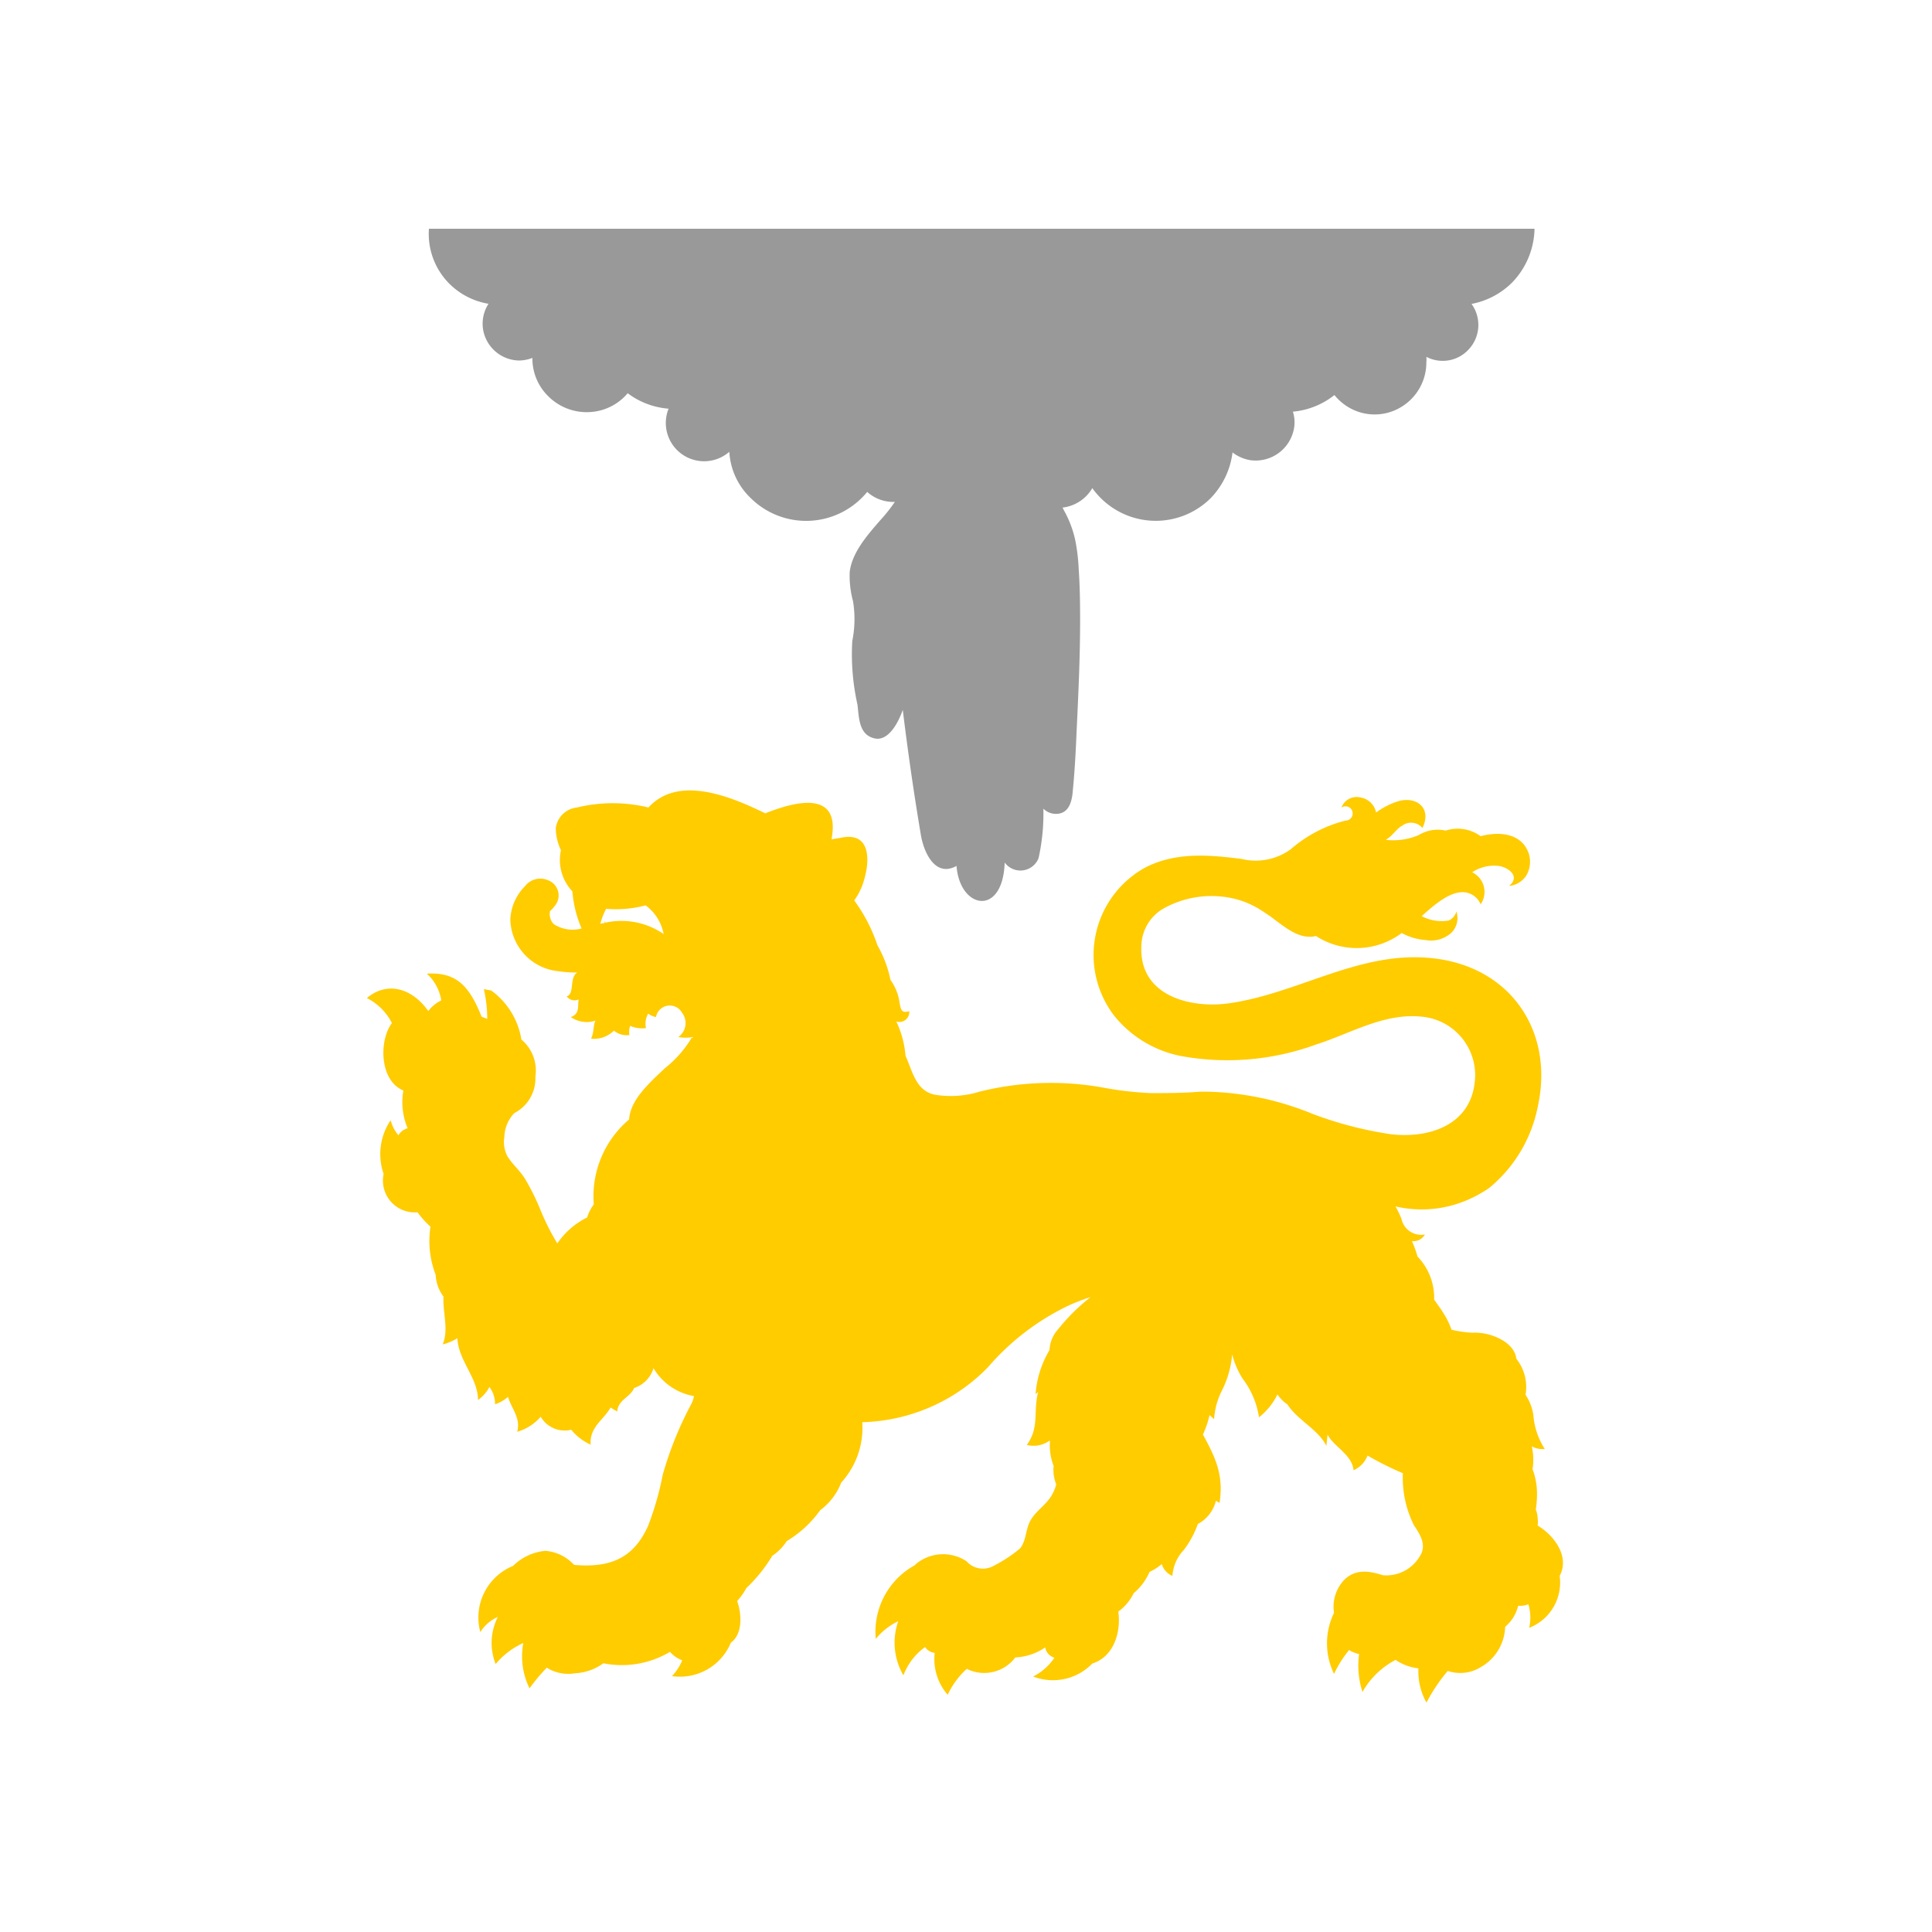 <svg id="city_psk" data-name="psk" xmlns="http://www.w3.org/2000/svg" width="52.5mm" height="52.5mm" viewBox="0 0 148.82 148.82">
  <title>psk</title>
  <g id="psk">
    <path id="path3216" d="M118.2,17.72a6.12,6.12,0,0,1-1.73,4.05,6,6,0,0,1-3.12,1.64,2.76,2.76,0,0,1-.28,3.57,2.71,2.71,0,0,1-3,.6l-0.2-.09a2.15,2.15,0,0,1,0,.43h0a4,4,0,0,1-1.84,3.37,3.93,3.93,0,0,1-4.05.14,4,4,0,0,1-1.19-1,6,6,0,0,1-3.2,1.28,2.71,2.71,0,0,1,0,1.64,3,3,0,0,1-3.26,2.1,3.05,3.05,0,0,1-1.39-.6,6.14,6.14,0,0,1-1.7,3.54,6,6,0,0,1-9.1-.79,3.06,3.06,0,0,1-2.3,1.5c0.06,0.09.09,0.17,0.14,0.26a8.22,8.22,0,0,1,.85,2.27,14.74,14.74,0,0,1,.26,2.18c0.09,1.3.11,2.61,0.11,3.94,0,2.95-.14,5.84-0.28,8.79-0.06,1.45-.14,2.89-0.28,4.34-0.06.82-.28,1.87-1.39,1.81a1.37,1.37,0,0,1-.88-0.4A15.79,15.79,0,0,1,80,66.1a1.5,1.5,0,0,1-2.61.34c-0.14,4.2-3.46,3.6-3.71.26-1.62.91-2.52-1-2.75-2.41-0.54-3.2-1-6.41-1.39-9.61-0.45,1.28-1.25,2.47-2.24,2.18-1.16-.31-1.13-1.62-1.25-2.58a17.76,17.76,0,0,1-.4-4.9,8.55,8.55,0,0,0,.06-3.06,7.56,7.56,0,0,1-.26-2.24c0.17-1.53,1.39-2.89,2.35-4a12.39,12.39,0,0,0,1.13-1.42,3,3,0,0,1-2.13-.77,6.07,6.07,0,0,1-9,.45,5.32,5.32,0,0,1-1.62-3.54,2.95,2.95,0,0,1-4.68-3.32,6,6,0,0,1-3.15-1.19,4.09,4.09,0,0,1-2.89,1.45,4.18,4.18,0,0,1-3.23-1.22h0a4.06,4.06,0,0,1-1.22-2.95h0a3,3,0,0,1-1,.2h0a2.86,2.86,0,0,1-2.81-2.47,2.82,2.82,0,0,1,.43-1.9,5.56,5.56,0,0,1-3-1.53,5.43,5.43,0,0,1-1.59-4.25H118.2v0.09Z" style="fill: #999"/>
    <path id="path3226" d="M53.38,79.88a3.07,3.07,0,0,1-1.13,0A1.31,1.31,0,0,0,52.53,78a1.08,1.08,0,0,0-2,.34,1.36,1.36,0,0,1-.6-0.26,1.52,1.52,0,0,0-.17,1.11,2.25,2.25,0,0,1-1.22-.17,1.48,1.48,0,0,0-.06.71,1.57,1.57,0,0,1-1.19-.34,2.19,2.19,0,0,1-1.76.62c0.26-.57.14-1,0.34-1.39a2.14,2.14,0,0,1-1.9-.28c0.77-.26.48-1,0.62-1.36a0.76,0.76,0,0,1-.94-0.23c0.65-.2.17-1.45,0.82-1.84A8.77,8.77,0,0,1,43,74.81a4.1,4.1,0,0,1-3.69-4,3.89,3.89,0,0,1,1.13-2.55,1.49,1.49,0,0,1,1.79-.45,1.25,1.25,0,0,1,.48,2,2,2,0,0,1-.34.37,1.11,1.11,0,0,0,.28,1,2.66,2.66,0,0,0,2.15.34,9,9,0,0,1-.71-2.86,3.51,3.51,0,0,1-.88-3.17,4,4,0,0,1-.4-1.7,1.84,1.84,0,0,1,1.64-1.59,11.64,11.64,0,0,1,5.5,0c2.35-2.58,6.49-.77,9,0.45,2.49-1,5.81-1.73,5.1,2l0.68-.11c2.3-.51,2.3,1.64,1.84,3.2a5,5,0,0,1-.77,1.62,12.53,12.53,0,0,1,1.79,3.46,8.83,8.83,0,0,1,1,2.66,3.87,3.87,0,0,1,.71,1.81c0.11,0.51.14,0.77,0.74,0.6a0.76,0.76,0,0,1-1,.79,7.58,7.58,0,0,1,.71,2.64c0.54,1.19.79,2.69,2.24,3a7.5,7.5,0,0,0,3.46-.23,22.76,22.76,0,0,1,9.38-.34,26.12,26.12,0,0,0,3.8.45c1.25,0,2.49,0,3.83-.11l0.51,0a22.67,22.67,0,0,1,8.11,1.7,28.73,28.73,0,0,0,6.15,1.59c3,0.31,6.09-.79,6.38-4.14a4.52,4.52,0,0,0-3.74-4.88c-3.06-.48-5.73,1.22-8.5,2.1A19.89,19.89,0,0,1,91,81.35a8.76,8.76,0,0,1-5.16-3.09,7.69,7.69,0,0,1,2.35-11.42c2.35-1.22,4.9-1,7.43-.68a4.6,4.6,0,0,0,3.8-.74,10.26,10.26,0,0,1,4.22-2.21,0.55,0.55,0,1,0-.31-1,1.24,1.24,0,0,1,1.42-.79A1.47,1.47,0,0,1,106,62.59a5.59,5.59,0,0,1,1.84-.91c1.39-.31,2.44.65,1.73,2.1a1.14,1.14,0,0,0-1.53-.2c-0.51.28-.77,0.82-1.3,1.11a4.93,4.93,0,0,0,2.55-.37,2.81,2.81,0,0,1,2.07-.34,3,3,0,0,1,2.69.43c1.39-.37,3.12-0.26,3.69,1.28a2.1,2.1,0,0,1-.14,1.7,1.76,1.76,0,0,1-1.36.85c0.88-.71,0-1.39-0.74-1.53a3.05,3.05,0,0,0-2.1.48,1.68,1.68,0,0,1,.65,2.47,1.47,1.47,0,0,0-.6-0.71c-1.3-.82-3,0.79-3.94,1.62a3.3,3.3,0,0,0,2.07.34,1,1,0,0,0,.6-0.71,1.6,1.6,0,0,1-.37,1.64,2.34,2.34,0,0,1-2,.57,4.57,4.57,0,0,1-1.84-.54,5.76,5.76,0,0,1-6.6.23c-1.16.26-2.07-.43-3.17-1.25h0c-0.28-.23-0.6-0.43-0.88-0.62h0a7.08,7.08,0,0,0-2-.94,7.58,7.58,0,0,0-5.78.74,3.4,3.4,0,0,0-1.62,2.83c-0.2,3.86,3.8,4.85,6.77,4.42,5.39-.77,10.12-4.11,15.73-3.46,6,0.68,9.27,5.67,8.05,11.34a10.82,10.82,0,0,1-3.63,6.24,3,3,0,0,1-.31.23h0a9.36,9.36,0,0,1-1.16.65h0a8.9,8.9,0,0,1-5.87.65,9.52,9.52,0,0,1,.45.94,1.55,1.55,0,0,0,1.81,1.22,1,1,0,0,1-1,.51,8.48,8.48,0,0,1,.43,1.19,4.57,4.57,0,0,1,1.28,3.32c0.26,0.37.54,0.74,0.77,1.13a5.75,5.75,0,0,1,.57,1.19,9.73,9.73,0,0,0,1.59.23h0c1.39-.09,3.26.71,3.4,2a3.5,3.5,0,0,1,.71,2.78,3.82,3.82,0,0,1,.6,1.53,5.61,5.61,0,0,0,.88,2.64,1.65,1.65,0,0,1-1-.2,4.57,4.57,0,0,1,.06,1.76,5.33,5.33,0,0,1,.34,1.67,7.93,7.93,0,0,1-.09,1.45,1.66,1.66,0,0,1,.14.62,2.1,2.1,0,0,1,0,.6c1.28,0.77,2.49,2.38,1.7,3.88a3.74,3.74,0,0,1-2.35,4,3.55,3.55,0,0,0-.06-1.81,1.86,1.86,0,0,1-.79.11,3,3,0,0,1-1,1.62,3.7,3.7,0,0,1-1.9,3.12,3,3,0,0,1-2.52.28,13.13,13.13,0,0,0-1.64,2.44,4.89,4.89,0,0,1-.62-2.64,3.89,3.89,0,0,1-1.76-.65,6.28,6.28,0,0,0-2.55,2.47,6.58,6.58,0,0,1-.26-2.92,2.29,2.29,0,0,1-.77-0.31,8.8,8.8,0,0,0-1.16,1.84,5.38,5.38,0,0,1,0-4.71,3,3,0,0,1,.77-2.52c0.88-.88,1.93-0.71,3-0.37a3,3,0,0,0,2.81-1.42c0.6-.88.06-1.7-0.43-2.44a8.21,8.21,0,0,1-.85-4,24.36,24.36,0,0,1-2.72-1.36,2,2,0,0,1-1.08,1.13c-0.09-1.19-1.59-1.87-2-2.75l-0.09.88c-0.6-1.25-2.24-2-3-3.2a2.8,2.8,0,0,1-.77-0.77,5,5,0,0,1-1.42,1.76,6.59,6.59,0,0,0-1.28-3,6.69,6.69,0,0,1-.79-1.84,7.55,7.55,0,0,1-.77,2.75,5.68,5.68,0,0,0-.62,2.24L93.17,109a7.23,7.23,0,0,1-.51,1.5c0.94,1.73,1.62,3.09,1.28,5.27l-0.28-.17a2.76,2.76,0,0,1-1.39,1.79,7.43,7.43,0,0,1-1.08,2,3.21,3.21,0,0,0-.88,2,1.44,1.44,0,0,1-.82-0.91,4,4,0,0,1-.94.6,4.38,4.38,0,0,1-1.22,1.64,3.85,3.85,0,0,1-1.19,1.42c0.23,1.62-.37,3.49-2,4a4.22,4.22,0,0,1-4.56,1,4.26,4.26,0,0,0,1.64-1.45,1,1,0,0,1-.71-0.79,4.44,4.44,0,0,1-2.3.77,3,3,0,0,1-3.74.88,6.25,6.25,0,0,0-1.47,2,4.19,4.19,0,0,1-1-3.23,1,1,0,0,1-.74-0.45,4.73,4.73,0,0,0-1.67,2.18,5,5,0,0,1-.4-4.17,5.05,5.05,0,0,0-1.73,1.36,5.85,5.85,0,0,1,3-5.67l0.11-.11h0a3.28,3.28,0,0,1,3.88-.2,1.68,1.68,0,0,0,2,.4,10.94,10.94,0,0,0,2.13-1.39c0.51-.65.4-1.53,0.85-2.24s1.13-1.11,1.56-1.81a3.4,3.4,0,0,0,.37-0.88,3,3,0,0,1-.2-1.42,4.37,4.37,0,0,1-.28-1.93s0,0-.06,0h0a2.1,2.1,0,0,1-1.73.31c1-1.33.48-2.61,0.88-4.08l-0.2.17A7.67,7.67,0,0,1,80.84,104a2.56,2.56,0,0,1,.65-1.59A15.06,15.06,0,0,1,84,99.92a13.94,13.94,0,0,0-1.7.65,19,19,0,0,0-6.21,4.76,14,14,0,0,1-9.67,4.22,6.26,6.26,0,0,1-1.62,4.65,4.8,4.8,0,0,1-1.62,2.13,8.61,8.61,0,0,1-2.58,2.38,3.84,3.84,0,0,1-1.11,1.13,11.87,11.87,0,0,1-2,2.49,5.05,5.05,0,0,1-.71,1c0.37,1,.43,2.55-0.48,3.2h0l0,0a4.25,4.25,0,0,1-4.54,2.58,3.86,3.86,0,0,0,.79-1.22,2.23,2.23,0,0,1-.94-0.65,7.24,7.24,0,0,1-5.13.88,4.06,4.06,0,0,1-2.18.77,3.1,3.1,0,0,1-2.18-.43,14.11,14.11,0,0,0-1.33,1.59,5.56,5.56,0,0,1-.48-3.49,5.9,5.9,0,0,0-2.13,1.62,4.4,4.4,0,0,1,.17-3.63A3,3,0,0,0,37,125.72a4.29,4.29,0,0,1,2.52-5.1,4.05,4.05,0,0,1,2.49-1.16,3.35,3.35,0,0,1,2.21,1.08c2.89,0.26,4.62-.6,5.7-3a23.25,23.25,0,0,0,1.13-3.94,27.06,27.06,0,0,1,2.18-5.41,2.54,2.54,0,0,0,.23-0.65,4.5,4.5,0,0,1-3.12-2.15,2.32,2.32,0,0,1-1.5,1.53c-0.28.71-1.22,0.88-1.3,1.81l-0.51-.31c-0.51.94-1.64,1.5-1.53,2.86A4.08,4.08,0,0,1,44,110.13a2.13,2.13,0,0,1-2.35-1,3.79,3.79,0,0,1-1.81,1.16c0.28-1.08-.43-1.76-0.71-2.69a2.82,2.82,0,0,1-1,.57,2.14,2.14,0,0,0-.43-1.33,2.89,2.89,0,0,1-.88,1c0-1.7-1.5-3-1.59-4.76a3.9,3.9,0,0,1-1.13.48c0.48-1.16,0-2.41.06-3.69a3,3,0,0,1-.6-1.67,7.23,7.23,0,0,1-.4-3.71,7.29,7.29,0,0,1-1-1.11,2.45,2.45,0,0,1-2.61-2.95,4.67,4.67,0,0,1,.54-4.14,3,3,0,0,0,.6,1.16,1.15,1.15,0,0,1,.71-0.54A5.19,5.19,0,0,1,31.07,84c-1.87-.77-1.87-3.91-0.88-5.19a4.37,4.37,0,0,0-1.93-1.93c1.47-1.25,3.4-.88,4.73,1a2.72,2.72,0,0,1,1-.82A3.53,3.53,0,0,0,32.88,75c2.32-.14,3.29,1,4.22,3.32a4.41,4.41,0,0,1,.43.17,10.18,10.18,0,0,0-.26-2.3l0.57,0.11a5.79,5.79,0,0,1,2.32,3.77,3.12,3.12,0,0,1,1.08,2.86,3,3,0,0,1-1.62,2.81,2.77,2.77,0,0,0-.77,1.84,2.36,2.36,0,0,0,.26,1.53c0.4,0.62,1,1.11,1.39,1.79a17.27,17.27,0,0,1,1.13,2.3,18.37,18.37,0,0,0,1.3,2.58,5.94,5.94,0,0,1,2.3-2,3,3,0,0,1,.51-1,7.75,7.75,0,0,1,2.72-6.55c0.09-1.47,1.45-2.72,2.75-3.94a8.83,8.83,0,0,0,2.07-2.35h0.09Zm25.68,41.36A5.78,5.78,0,0,1,78,122l-0.28-.23a6.77,6.77,0,0,0,1.25-.68l0.14,0.2v0ZM46.69,70a5.81,5.81,0,0,0-.45,1.16,1.42,1.42,0,0,1,.34-0.06l0-.14,0.06,0.11a5.72,5.72,0,0,1,4.48.88,3.56,3.56,0,0,0-1.39-2.21,8.9,8.9,0,0,1-3.09.26h0Z" style="fill: #fc0"/>
  </g>
</svg>

